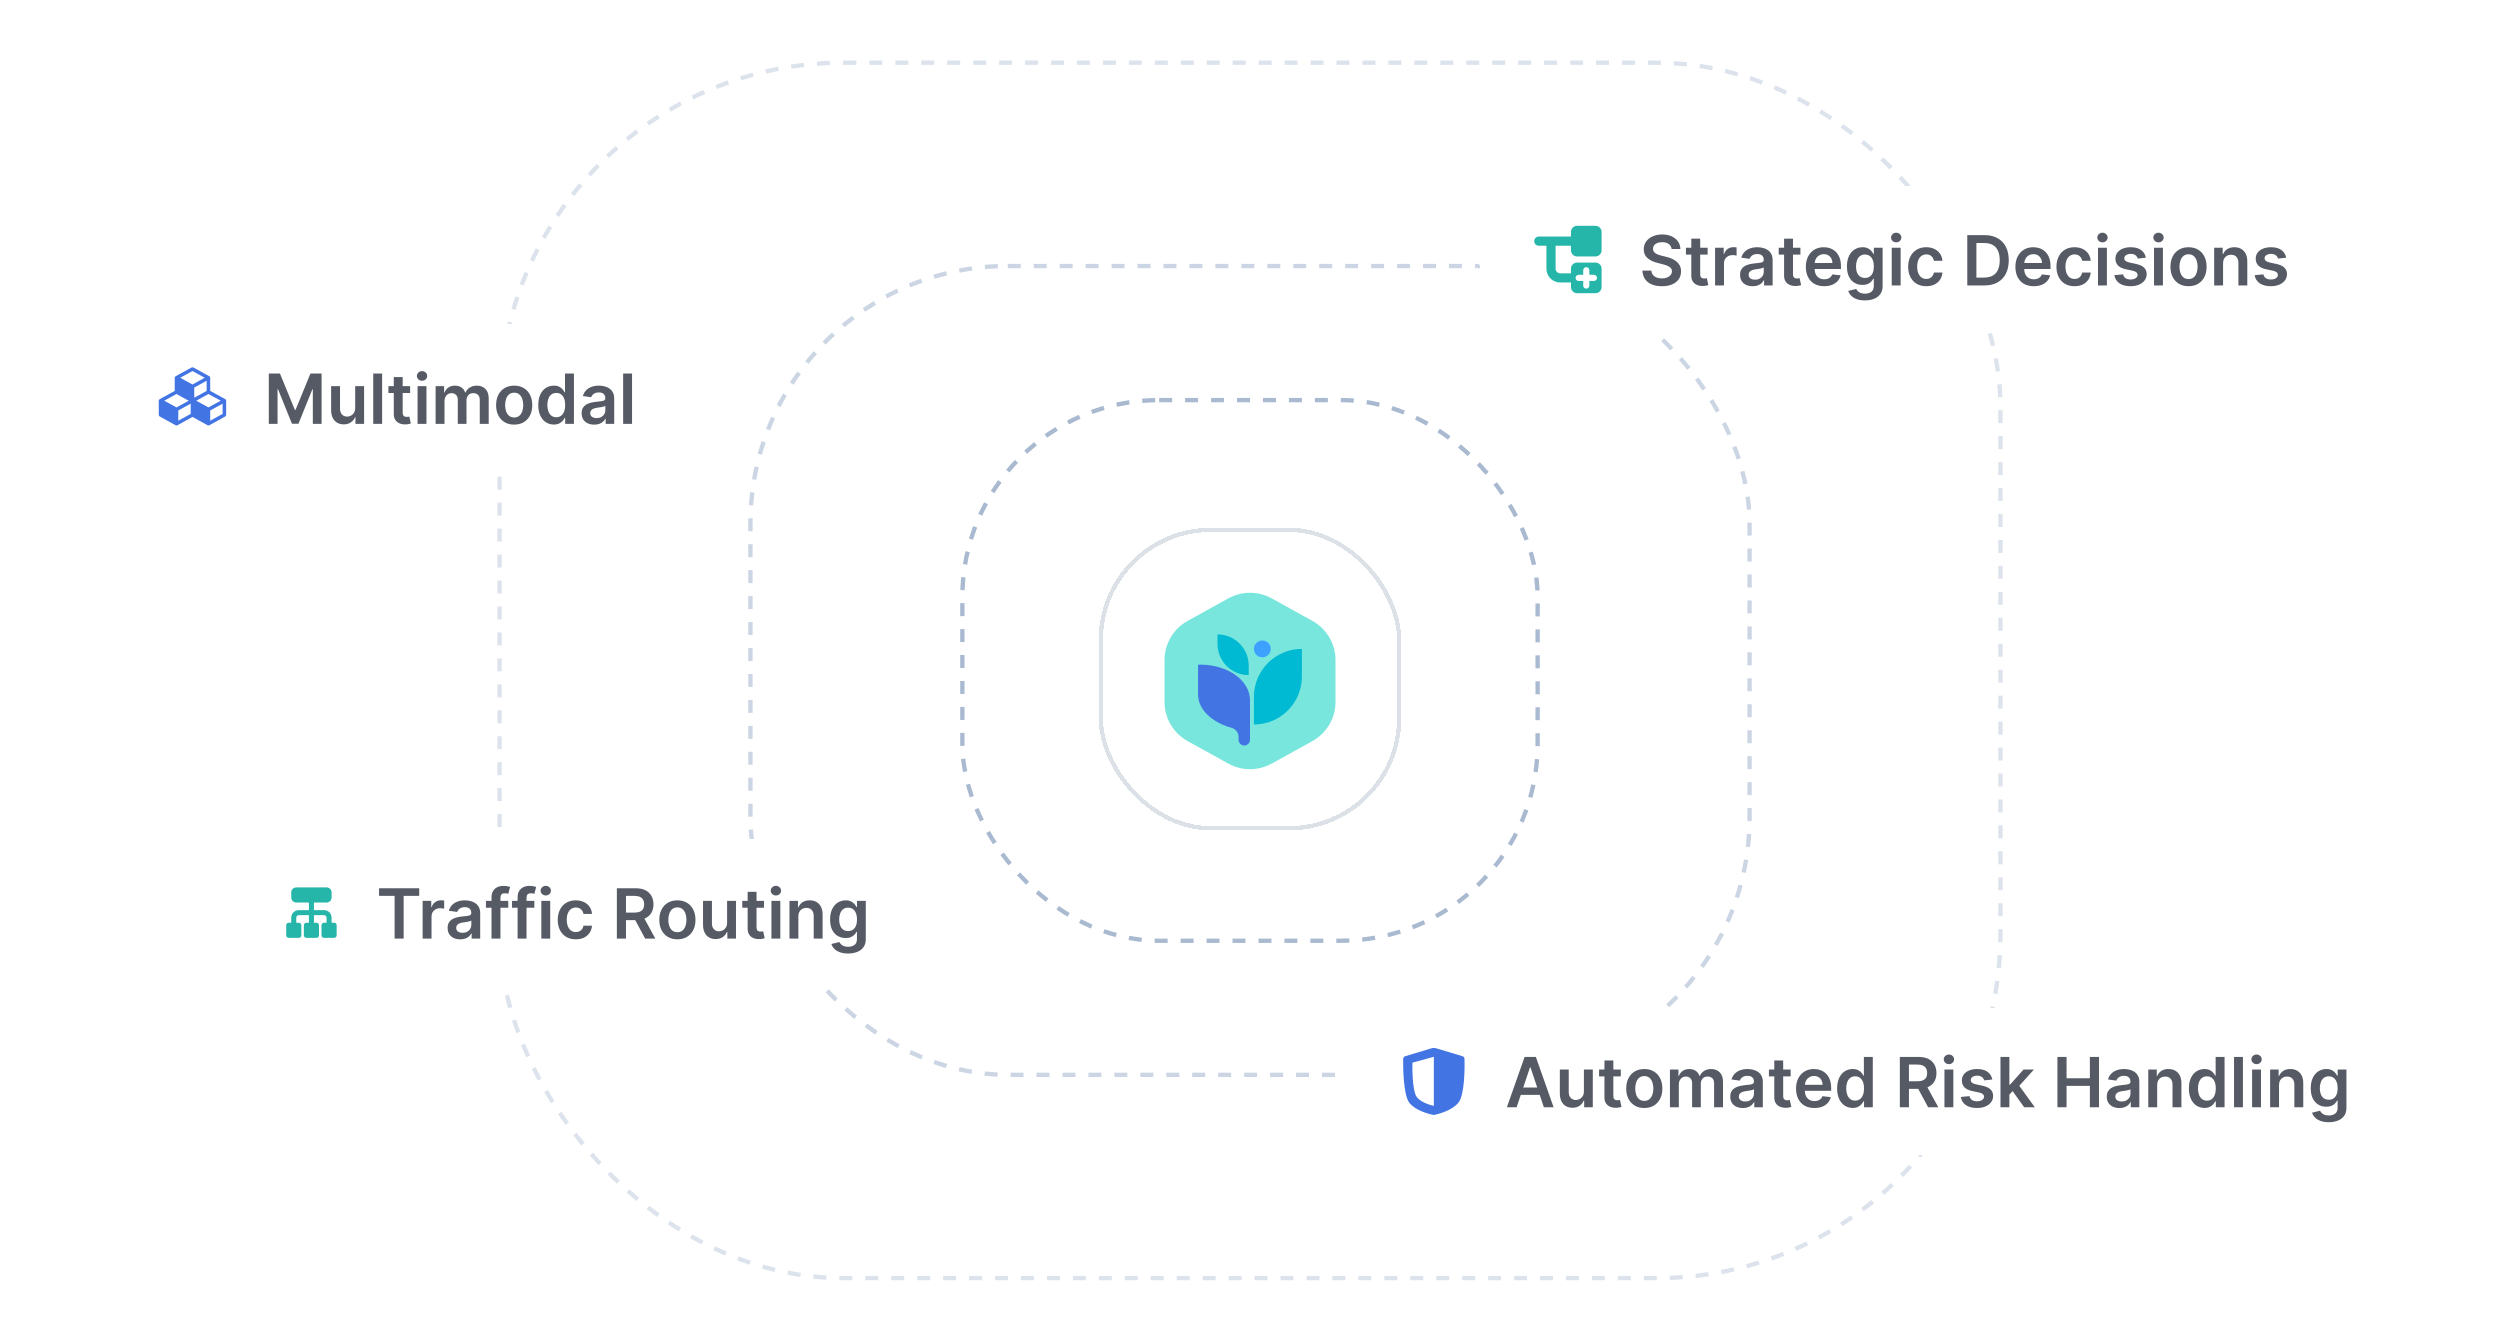 <svg width="578" height="310" viewBox="0 0 578 310" fill="none" xmlns="http://www.w3.org/2000/svg">
<g clip-path="url(#clip0_307_12019)">
<rect width="578" height="310" rx="12" fill="white"/>
<rect x="222.5" y="92.5" width="133" height="125" rx="45.5" stroke="#A8B9D0" stroke-dasharray="3 3"/>
<rect x="173.5" y="61.5" width="231" height="187" rx="59.5" stroke="#A8B9D0" stroke-opacity="0.6" stroke-dasharray="3 3"/>
<rect x="115.5" y="14.5" width="347" height="281" rx="79.5" stroke="#A8B9D0" stroke-opacity="0.4" stroke-dasharray="3 3"/>
<g filter="url(#filter0_d_307_12019)">
<rect x="254" y="120" width="70" height="70" rx="26" fill="white" shape-rendering="crispEdges"/>
<rect x="254.5" y="120.5" width="69" height="69" rx="25.5" stroke="#DCE1E7" shape-rendering="crispEdges"/>
<path d="M283.982 136.348C287.106 134.62 290.899 134.62 294.023 136.348L303.421 141.548C306.722 143.374 308.771 146.849 308.771 150.622V160.269C308.771 164.042 306.722 167.517 303.421 169.343L294.023 174.543C290.899 176.271 287.106 176.271 283.982 174.543L274.584 169.343C271.283 167.517 269.234 164.042 269.234 160.269V150.622C269.234 146.849 271.283 143.374 274.584 141.548L283.982 136.348Z" fill="#78E6DC"/>
<path d="M277.585 151.672H276.988V158.592C276.988 162.081 280.322 165.062 284.664 166.247C285.625 166.509 286.355 167.342 286.355 168.337V169.036C286.355 169.766 286.948 170.358 287.678 170.357C288.408 170.357 288.999 169.765 288.999 169.036V159.871C288.999 155.343 283.889 151.672 277.585 151.672Z" fill="#4274E4"/>
<path d="M281.492 144.68C285.473 144.68 288.699 147.906 288.699 151.887V154.088C284.719 154.088 281.492 150.861 281.492 146.881V144.68Z" fill="#00B9D2"/>
<path d="M289.906 159.116C289.906 152.991 294.871 148.026 300.996 148.026V154.415C300.996 160.54 296.031 165.505 289.906 165.505V159.116Z" fill="#00B9D2"/>
<circle cx="291.851" cy="148.025" r="1.944" fill="#3CA1FF"/>
</g>
<g filter="url(#filter1_dd_307_12019)">
<rect x="24" y="71" width="142" height="34" rx="17" fill="white" shape-rendering="crispEdges"/>
<path fill-rule="evenodd" clip-rule="evenodd" d="M41.663 83.338L44.499 81.782L47.334 83.338L44.499 84.893L41.663 83.338ZM44.723 80.974L48.38 82.98C48.53 83.062 48.609 83.213 48.599 83.364H48.599V86.377L52.071 88.282C52.221 88.364 52.3 88.515 52.289 88.666H52.29V91.92C52.293 92.066 52.217 92.209 52.079 92.285L48.389 94.324C48.265 94.392 48.114 94.392 47.99 94.324L44.499 92.395L41.007 94.324C40.883 94.392 40.733 94.392 40.609 94.324L36.918 92.285C36.781 92.209 36.704 92.066 36.707 91.92V88.666H36.708C36.703 88.586 36.722 88.504 36.768 88.43C36.806 88.368 36.861 88.318 36.926 88.282L40.398 86.378V83.364H40.399C40.393 83.284 40.412 83.202 40.459 83.128C40.497 83.067 40.551 83.016 40.617 82.98L44.274 80.974C44.413 80.898 44.584 80.898 44.723 80.974ZM44.089 91.688V89.326L41.218 90.901V93.274L44.089 91.688ZM47.779 86.378L44.909 87.952V85.599L47.779 84.025V86.378ZM45.373 88.649L48.19 90.194L51.025 88.639L48.198 87.089L45.373 88.649ZM43.625 88.649L40.8 87.089L37.973 88.639L40.808 90.194L43.625 88.649ZM51.47 91.688L48.599 93.274V90.901L51.47 89.326V91.688Z" fill="#4274E4"/>
<path d="M62.148 82.364H64.727L68.182 90.796H68.318L71.773 82.364H74.352V94H72.329V86.006H72.222L69.006 93.966H67.494L64.278 85.989H64.171V94H62.148V82.364ZM82.119 90.329V85.273H84.176V94H82.182V92.449H82.091C81.894 92.938 81.57 93.337 81.119 93.648C80.672 93.958 80.121 94.114 79.466 94.114C78.894 94.114 78.388 93.987 77.949 93.733C77.513 93.475 77.172 93.102 76.926 92.614C76.68 92.121 76.557 91.526 76.557 90.829V85.273H78.614V90.511C78.614 91.064 78.765 91.504 79.068 91.829C79.371 92.155 79.769 92.318 80.261 92.318C80.564 92.318 80.858 92.244 81.142 92.097C81.426 91.949 81.659 91.729 81.841 91.438C82.026 91.142 82.119 90.773 82.119 90.329ZM88.348 82.364V94H86.291V82.364H88.348ZM94.821 85.273V86.864H89.804V85.273H94.821ZM91.043 83.182H93.099V91.375C93.099 91.651 93.141 91.864 93.224 92.011C93.312 92.155 93.425 92.254 93.565 92.307C93.706 92.36 93.861 92.386 94.031 92.386C94.16 92.386 94.278 92.377 94.383 92.358C94.493 92.339 94.577 92.322 94.633 92.307L94.98 93.915C94.87 93.953 94.713 93.994 94.508 94.04C94.308 94.085 94.062 94.112 93.77 94.119C93.255 94.135 92.791 94.057 92.378 93.886C91.965 93.712 91.637 93.443 91.395 93.079C91.156 92.716 91.039 92.261 91.043 91.716V83.182ZM96.541 94V85.273H98.598V94H96.541ZM97.575 84.034C97.249 84.034 96.969 83.926 96.734 83.71C96.499 83.49 96.382 83.227 96.382 82.921C96.382 82.61 96.499 82.347 96.734 82.131C96.969 81.911 97.249 81.801 97.575 81.801C97.905 81.801 98.185 81.911 98.416 82.131C98.651 82.347 98.769 82.61 98.769 82.921C98.769 83.227 98.651 83.49 98.416 83.71C98.185 83.926 97.905 84.034 97.575 84.034ZM100.713 94V85.273H102.679V86.756H102.781C102.963 86.256 103.264 85.865 103.685 85.585C104.105 85.301 104.607 85.159 105.19 85.159C105.781 85.159 106.279 85.303 106.685 85.591C107.094 85.875 107.382 86.263 107.548 86.756H107.639C107.832 86.271 108.158 85.885 108.616 85.597C109.079 85.305 109.626 85.159 110.259 85.159C111.062 85.159 111.717 85.413 112.224 85.921C112.732 86.428 112.986 87.169 112.986 88.142V94H110.923V88.46C110.923 87.919 110.779 87.523 110.491 87.273C110.204 87.019 109.851 86.892 109.435 86.892C108.938 86.892 108.55 87.047 108.27 87.358C107.993 87.665 107.855 88.064 107.855 88.557V94H105.838V88.375C105.838 87.924 105.702 87.564 105.429 87.296C105.16 87.026 104.808 86.892 104.372 86.892C104.077 86.892 103.808 86.968 103.565 87.119C103.323 87.267 103.13 87.477 102.986 87.75C102.842 88.019 102.77 88.333 102.77 88.693V94H100.713ZM118.879 94.171C118.027 94.171 117.288 93.983 116.663 93.608C116.038 93.233 115.554 92.708 115.209 92.034C114.868 91.36 114.697 90.572 114.697 89.671C114.697 88.769 114.868 87.979 115.209 87.301C115.554 86.623 116.038 86.097 116.663 85.722C117.288 85.347 118.027 85.159 118.879 85.159C119.732 85.159 120.47 85.347 121.095 85.722C121.72 86.097 122.203 86.623 122.544 87.301C122.889 87.979 123.061 88.769 123.061 89.671C123.061 90.572 122.889 91.36 122.544 92.034C122.203 92.708 121.72 93.233 121.095 93.608C120.47 93.983 119.732 94.171 118.879 94.171ZM118.891 92.523C119.353 92.523 119.739 92.396 120.05 92.142C120.36 91.885 120.591 91.54 120.743 91.108C120.898 90.676 120.976 90.195 120.976 89.665C120.976 89.131 120.898 88.648 120.743 88.216C120.591 87.78 120.36 87.434 120.05 87.176C119.739 86.919 119.353 86.79 118.891 86.79C118.417 86.79 118.023 86.919 117.709 87.176C117.398 87.434 117.165 87.78 117.01 88.216C116.858 88.648 116.783 89.131 116.783 89.665C116.783 90.195 116.858 90.676 117.01 91.108C117.165 91.54 117.398 91.885 117.709 92.142C118.023 92.396 118.417 92.523 118.891 92.523ZM128.045 94.153C127.36 94.153 126.746 93.977 126.205 93.625C125.663 93.273 125.235 92.761 124.92 92.091C124.606 91.421 124.449 90.606 124.449 89.648C124.449 88.678 124.608 87.86 124.926 87.193C125.248 86.523 125.682 86.017 126.227 85.676C126.773 85.331 127.381 85.159 128.051 85.159C128.563 85.159 128.983 85.246 129.312 85.421C129.642 85.591 129.903 85.797 130.097 86.04C130.29 86.278 130.439 86.504 130.545 86.716H130.631V82.364H132.693V94H130.67V92.625H130.545C130.439 92.837 130.286 93.062 130.085 93.301C129.884 93.536 129.619 93.737 129.29 93.903C128.96 94.07 128.545 94.153 128.045 94.153ZM128.619 92.466C129.055 92.466 129.426 92.349 129.733 92.114C130.04 91.875 130.273 91.544 130.432 91.119C130.591 90.695 130.67 90.201 130.67 89.636C130.67 89.072 130.591 88.581 130.432 88.165C130.277 87.748 130.045 87.424 129.739 87.193C129.436 86.962 129.063 86.847 128.619 86.847C128.161 86.847 127.778 86.966 127.472 87.204C127.165 87.443 126.934 87.773 126.778 88.193C126.623 88.614 126.545 89.095 126.545 89.636C126.545 90.182 126.623 90.669 126.778 91.097C126.938 91.521 127.17 91.856 127.477 92.102C127.788 92.345 128.169 92.466 128.619 92.466ZM137.396 94.176C136.843 94.176 136.345 94.078 135.902 93.881C135.463 93.68 135.114 93.385 134.857 92.994C134.603 92.604 134.476 92.123 134.476 91.551C134.476 91.059 134.567 90.651 134.749 90.329C134.93 90.008 135.179 89.75 135.493 89.557C135.807 89.364 136.161 89.218 136.555 89.119C136.953 89.017 137.364 88.943 137.788 88.898C138.3 88.845 138.714 88.797 139.033 88.756C139.351 88.71 139.582 88.642 139.726 88.551C139.874 88.456 139.947 88.311 139.947 88.114V88.079C139.947 87.651 139.821 87.32 139.567 87.085C139.313 86.85 138.947 86.733 138.47 86.733C137.966 86.733 137.567 86.843 137.271 87.062C136.98 87.282 136.783 87.542 136.68 87.841L134.76 87.568C134.911 87.038 135.161 86.595 135.51 86.239C135.858 85.879 136.285 85.61 136.788 85.432C137.292 85.25 137.849 85.159 138.459 85.159C138.879 85.159 139.298 85.208 139.714 85.307C140.131 85.405 140.512 85.568 140.857 85.796C141.201 86.019 141.478 86.324 141.686 86.71C141.898 87.097 142.004 87.579 142.004 88.159V94H140.027V92.801H139.959C139.834 93.044 139.658 93.271 139.43 93.483C139.207 93.691 138.925 93.86 138.584 93.989C138.247 94.114 137.851 94.176 137.396 94.176ZM137.93 92.665C138.343 92.665 138.701 92.583 139.004 92.421C139.307 92.254 139.54 92.034 139.703 91.761C139.87 91.489 139.953 91.191 139.953 90.869V89.841C139.889 89.894 139.779 89.943 139.624 89.989C139.472 90.034 139.302 90.074 139.112 90.108C138.923 90.142 138.735 90.172 138.55 90.199C138.364 90.225 138.203 90.248 138.067 90.267C137.76 90.309 137.485 90.377 137.243 90.472C137 90.566 136.809 90.699 136.669 90.869C136.529 91.036 136.459 91.252 136.459 91.517C136.459 91.896 136.597 92.182 136.874 92.375C137.15 92.568 137.502 92.665 137.93 92.665ZM146.129 82.364V94H144.072V82.364H146.129Z" fill="#2B313F" fill-opacity="0.8"/>
</g>
<g filter="url(#filter2_dd_307_12019)">
<rect x="342" y="39" width="206" height="34" rx="17" fill="white" shape-rendering="crispEdges"/>
<path fill-rule="evenodd" clip-rule="evenodd" d="M363.207 49.625C363.207 48.842 363.841 48.208 364.624 48.208H368.874C369.656 48.208 370.29 48.842 370.29 49.625V53.875C370.29 54.657 369.656 55.291 368.874 55.291H364.624C363.841 55.291 363.207 54.657 363.207 53.875V52.812H359.656V58.125C359.656 58.712 360.132 59.187 360.719 59.187H363.207V58.125C363.207 57.342 363.841 56.708 364.624 56.708H368.874C369.656 56.708 370.29 57.342 370.29 58.125V62.375C370.29 63.157 369.656 63.791 368.874 63.791H364.624C363.841 63.791 363.207 63.157 363.207 62.375V61.312H360.719C358.958 61.312 357.531 59.885 357.531 58.125L357.531 52.812H355.777C355.191 52.812 354.715 52.337 354.715 51.75C354.715 51.163 355.191 50.687 355.777 50.687L363.207 50.687V49.625ZM364.269 60.25C364.269 59.858 364.587 59.541 364.978 59.541H366.04V58.479C366.04 58.088 366.357 57.77 366.749 57.77C367.14 57.77 367.457 58.088 367.457 58.479V59.541H368.519C368.911 59.541 369.228 59.858 369.228 60.25C369.228 60.641 368.911 60.958 368.519 60.958H367.457V62.02C367.457 62.412 367.14 62.729 366.749 62.729C366.357 62.729 366.04 62.412 366.04 62.02V60.958H364.978C364.587 60.958 364.269 60.641 364.269 60.25Z" fill="#26B6A9"/>
<path d="M386.472 53.562C386.419 53.066 386.195 52.68 385.801 52.403C385.411 52.127 384.903 51.989 384.278 51.989C383.839 51.989 383.462 52.055 383.148 52.188C382.833 52.32 382.593 52.5 382.426 52.727C382.259 52.955 382.174 53.214 382.17 53.506C382.17 53.748 382.225 53.958 382.335 54.136C382.449 54.314 382.602 54.466 382.795 54.591C382.989 54.712 383.203 54.814 383.438 54.898C383.672 54.981 383.909 55.051 384.148 55.108L385.239 55.381C385.678 55.483 386.1 55.621 386.506 55.795C386.915 55.97 387.28 56.189 387.602 56.455C387.928 56.72 388.186 57.04 388.375 57.415C388.564 57.79 388.659 58.229 388.659 58.733C388.659 59.415 388.485 60.015 388.136 60.534C387.788 61.049 387.284 61.453 386.625 61.744C385.97 62.032 385.176 62.176 384.244 62.176C383.339 62.176 382.553 62.036 381.886 61.756C381.223 61.475 380.705 61.066 380.33 60.528C379.958 59.99 379.758 59.335 379.727 58.562H381.801C381.831 58.968 381.956 59.305 382.176 59.574C382.396 59.843 382.682 60.044 383.034 60.176C383.39 60.309 383.788 60.375 384.227 60.375C384.686 60.375 385.087 60.307 385.432 60.17C385.78 60.03 386.053 59.837 386.25 59.591C386.447 59.341 386.547 59.049 386.551 58.716C386.547 58.413 386.458 58.163 386.284 57.966C386.11 57.765 385.866 57.599 385.551 57.466C385.241 57.33 384.877 57.208 384.46 57.102L383.136 56.761C382.178 56.515 381.42 56.142 380.864 55.642C380.311 55.138 380.034 54.47 380.034 53.636C380.034 52.951 380.22 52.35 380.591 51.835C380.966 51.32 381.475 50.92 382.119 50.636C382.763 50.349 383.492 50.205 384.307 50.205C385.133 50.205 385.856 50.349 386.477 50.636C387.102 50.92 387.593 51.316 387.949 51.824C388.305 52.328 388.489 52.907 388.5 53.562H386.472ZM394.805 53.273V54.864H389.788V53.273H394.805ZM391.027 51.182H393.084V59.375C393.084 59.651 393.125 59.864 393.209 60.011C393.296 60.155 393.41 60.254 393.55 60.307C393.69 60.36 393.845 60.386 394.016 60.386C394.144 60.386 394.262 60.377 394.368 60.358C394.478 60.339 394.561 60.322 394.618 60.307L394.964 61.915C394.855 61.953 394.697 61.994 394.493 62.04C394.292 62.085 394.046 62.112 393.754 62.119C393.239 62.135 392.775 62.057 392.362 61.886C391.949 61.712 391.622 61.443 391.379 61.08C391.141 60.716 391.023 60.261 391.027 59.716V51.182ZM396.526 62V53.273H398.52V54.727H398.611C398.77 54.224 399.043 53.835 399.429 53.562C399.819 53.286 400.264 53.148 400.764 53.148C400.878 53.148 401.005 53.153 401.145 53.165C401.289 53.172 401.408 53.186 401.503 53.205V55.097C401.416 55.066 401.277 55.04 401.088 55.017C400.902 54.99 400.723 54.977 400.548 54.977C400.173 54.977 399.836 55.059 399.537 55.222C399.241 55.381 399.009 55.602 398.838 55.886C398.668 56.17 398.582 56.498 398.582 56.869V62H396.526ZM405.224 62.176C404.671 62.176 404.173 62.078 403.73 61.881C403.291 61.68 402.942 61.385 402.685 60.994C402.431 60.604 402.304 60.123 402.304 59.551C402.304 59.059 402.395 58.651 402.577 58.33C402.759 58.008 403.007 57.75 403.321 57.557C403.635 57.364 403.99 57.218 404.384 57.119C404.781 57.017 405.192 56.943 405.616 56.898C406.128 56.845 406.543 56.797 406.861 56.756C407.179 56.71 407.41 56.642 407.554 56.551C407.702 56.456 407.776 56.311 407.776 56.114V56.08C407.776 55.651 407.649 55.32 407.395 55.085C407.141 54.85 406.776 54.733 406.298 54.733C405.795 54.733 405.395 54.843 405.099 55.062C404.808 55.282 404.611 55.542 404.509 55.841L402.588 55.568C402.74 55.038 402.99 54.595 403.338 54.239C403.687 53.879 404.113 53.61 404.616 53.432C405.12 53.25 405.677 53.159 406.287 53.159C406.707 53.159 407.126 53.208 407.543 53.307C407.959 53.405 408.34 53.568 408.685 53.795C409.029 54.019 409.306 54.324 409.514 54.71C409.726 55.097 409.832 55.58 409.832 56.159V62H407.855V60.801H407.787C407.662 61.044 407.486 61.271 407.259 61.483C407.035 61.691 406.753 61.86 406.412 61.989C406.075 62.114 405.679 62.176 405.224 62.176ZM405.759 60.665C406.171 60.665 406.529 60.583 406.832 60.42C407.135 60.254 407.368 60.034 407.531 59.761C407.698 59.489 407.781 59.191 407.781 58.869V57.841C407.717 57.894 407.607 57.943 407.452 57.989C407.3 58.034 407.13 58.074 406.94 58.108C406.751 58.142 406.563 58.172 406.378 58.199C406.192 58.225 406.031 58.248 405.895 58.267C405.588 58.309 405.313 58.377 405.071 58.472C404.829 58.566 404.637 58.699 404.497 58.869C404.357 59.036 404.287 59.252 404.287 59.517C404.287 59.896 404.425 60.182 404.702 60.375C404.978 60.568 405.33 60.665 405.759 60.665ZM416.259 53.273V54.864H411.241V53.273H416.259ZM412.48 51.182H414.537V59.375C414.537 59.651 414.579 59.864 414.662 60.011C414.749 60.155 414.863 60.254 415.003 60.307C415.143 60.36 415.298 60.386 415.469 60.386C415.598 60.386 415.715 60.377 415.821 60.358C415.931 60.339 416.014 60.322 416.071 60.307L416.418 61.915C416.308 61.953 416.151 61.994 415.946 62.04C415.745 62.085 415.499 62.112 415.207 62.119C414.692 62.135 414.228 62.057 413.815 61.886C413.402 61.712 413.075 61.443 412.832 61.08C412.594 60.716 412.476 60.261 412.48 59.716V51.182ZM421.749 62.17C420.874 62.17 420.118 61.989 419.482 61.625C418.849 61.258 418.362 60.739 418.021 60.068C417.68 59.394 417.51 58.6 417.51 57.688C417.51 56.79 417.68 56.002 418.021 55.324C418.366 54.642 418.847 54.112 419.464 53.733C420.082 53.35 420.807 53.159 421.641 53.159C422.179 53.159 422.686 53.246 423.163 53.42C423.644 53.591 424.069 53.856 424.436 54.216C424.807 54.576 425.099 55.034 425.311 55.591C425.523 56.144 425.629 56.803 425.629 57.568V58.199H418.476V56.812H423.658C423.654 56.419 423.569 56.068 423.402 55.761C423.235 55.451 423.002 55.206 422.703 55.028C422.408 54.85 422.063 54.761 421.669 54.761C421.249 54.761 420.879 54.864 420.561 55.068C420.243 55.269 419.995 55.534 419.817 55.864C419.643 56.189 419.554 56.547 419.55 56.938V58.148C419.55 58.655 419.643 59.091 419.828 59.455C420.014 59.814 420.273 60.091 420.607 60.284C420.94 60.474 421.33 60.568 421.777 60.568C422.076 60.568 422.347 60.526 422.589 60.443C422.832 60.356 423.042 60.229 423.22 60.062C423.398 59.896 423.533 59.689 423.624 59.443L425.544 59.659C425.423 60.167 425.192 60.61 424.851 60.989C424.514 61.364 424.082 61.655 423.555 61.864C423.029 62.068 422.427 62.17 421.749 62.17ZM431.165 65.454C430.426 65.454 429.792 65.354 429.261 65.153C428.731 64.956 428.305 64.691 427.983 64.358C427.661 64.025 427.438 63.655 427.312 63.25L429.165 62.801C429.248 62.972 429.369 63.14 429.528 63.307C429.688 63.477 429.902 63.617 430.17 63.727C430.443 63.841 430.786 63.898 431.199 63.898C431.782 63.898 432.265 63.756 432.648 63.472C433.03 63.191 433.222 62.729 433.222 62.085V60.432H433.119C433.013 60.644 432.858 60.862 432.653 61.085C432.453 61.309 432.186 61.496 431.852 61.648C431.523 61.799 431.108 61.875 430.608 61.875C429.938 61.875 429.33 61.718 428.784 61.403C428.242 61.085 427.811 60.612 427.489 59.983C427.17 59.35 427.011 58.559 427.011 57.608C427.011 56.65 427.17 55.841 427.489 55.182C427.811 54.519 428.244 54.017 428.79 53.676C429.335 53.331 429.943 53.159 430.614 53.159C431.125 53.159 431.545 53.246 431.875 53.42C432.208 53.591 432.473 53.797 432.67 54.04C432.867 54.278 433.017 54.504 433.119 54.716H433.233V53.273H435.261V62.142C435.261 62.888 435.083 63.506 434.727 63.994C434.371 64.483 433.884 64.849 433.267 65.091C432.65 65.333 431.949 65.454 431.165 65.454ZM431.182 60.261C431.617 60.261 431.989 60.155 432.295 59.943C432.602 59.731 432.835 59.426 432.994 59.028C433.153 58.631 433.233 58.153 433.233 57.597C433.233 57.047 433.153 56.566 432.994 56.153C432.839 55.74 432.608 55.42 432.301 55.193C431.998 54.962 431.625 54.847 431.182 54.847C430.723 54.847 430.341 54.966 430.034 55.205C429.727 55.443 429.496 55.771 429.341 56.188C429.186 56.6 429.108 57.07 429.108 57.597C429.108 58.131 429.186 58.599 429.341 59C429.5 59.398 429.733 59.708 430.04 59.932C430.35 60.151 430.731 60.261 431.182 60.261ZM437.369 62V53.273H439.426V62H437.369ZM438.403 52.034C438.078 52.034 437.797 51.926 437.562 51.71C437.328 51.49 437.21 51.227 437.21 50.92C437.21 50.61 437.328 50.347 437.562 50.131C437.797 49.911 438.078 49.801 438.403 49.801C438.733 49.801 439.013 49.911 439.244 50.131C439.479 50.347 439.597 50.61 439.597 50.92C439.597 51.227 439.479 51.49 439.244 51.71C439.013 51.926 438.733 52.034 438.403 52.034ZM445.348 62.17C444.477 62.17 443.729 61.979 443.104 61.597C442.482 61.214 442.003 60.686 441.666 60.011C441.333 59.333 441.166 58.553 441.166 57.67C441.166 56.784 441.337 56.002 441.678 55.324C442.018 54.642 442.5 54.112 443.121 53.733C443.746 53.35 444.484 53.159 445.337 53.159C446.045 53.159 446.672 53.29 447.217 53.551C447.767 53.809 448.204 54.174 448.53 54.648C448.856 55.117 449.041 55.667 449.087 56.295H447.121C447.041 55.875 446.852 55.525 446.553 55.244C446.257 54.96 445.861 54.818 445.365 54.818C444.945 54.818 444.575 54.932 444.257 55.159C443.939 55.383 443.691 55.705 443.513 56.125C443.339 56.545 443.251 57.049 443.251 57.636C443.251 58.231 443.339 58.742 443.513 59.17C443.687 59.595 443.931 59.922 444.246 60.153C444.564 60.381 444.937 60.494 445.365 60.494C445.668 60.494 445.939 60.438 446.178 60.324C446.42 60.206 446.623 60.038 446.786 59.818C446.948 59.599 447.06 59.331 447.121 59.017H449.087C449.037 59.635 448.856 60.182 448.541 60.659C448.227 61.133 447.799 61.504 447.257 61.773C446.715 62.038 446.079 62.17 445.348 62.17ZM458.778 62H454.835V50.364H458.858C460.013 50.364 461.006 50.597 461.835 51.062C462.669 51.525 463.309 52.189 463.756 53.057C464.203 53.924 464.426 54.962 464.426 56.17C464.426 57.383 464.201 58.424 463.75 59.295C463.303 60.167 462.657 60.835 461.812 61.301C460.972 61.767 459.96 62 458.778 62ZM456.943 60.176H458.676C459.487 60.176 460.163 60.028 460.705 59.733C461.246 59.434 461.653 58.989 461.926 58.398C462.199 57.803 462.335 57.061 462.335 56.17C462.335 55.28 462.199 54.542 461.926 53.955C461.653 53.364 461.25 52.922 460.716 52.631C460.186 52.335 459.527 52.188 458.739 52.188H456.943V60.176ZM470.202 62.17C469.327 62.17 468.571 61.989 467.935 61.625C467.302 61.258 466.815 60.739 466.474 60.068C466.134 59.394 465.963 58.6 465.963 57.688C465.963 56.79 466.134 56.002 466.474 55.324C466.819 54.642 467.3 54.112 467.918 53.733C468.535 53.35 469.26 53.159 470.094 53.159C470.632 53.159 471.139 53.246 471.616 53.42C472.098 53.591 472.522 53.856 472.889 54.216C473.26 54.576 473.552 55.034 473.764 55.591C473.976 56.144 474.082 56.803 474.082 57.568V58.199H466.929V56.812H472.111C472.107 56.419 472.022 56.068 471.855 55.761C471.688 55.451 471.455 55.206 471.156 55.028C470.861 54.85 470.516 54.761 470.122 54.761C469.702 54.761 469.332 54.864 469.014 55.068C468.696 55.269 468.448 55.534 468.27 55.864C468.096 56.189 468.007 56.547 468.003 56.938V58.148C468.003 58.655 468.096 59.091 468.281 59.455C468.467 59.814 468.726 60.091 469.06 60.284C469.393 60.474 469.783 60.568 470.23 60.568C470.529 60.568 470.8 60.526 471.043 60.443C471.285 60.356 471.495 60.229 471.673 60.062C471.851 59.896 471.986 59.689 472.077 59.443L473.997 59.659C473.876 60.167 473.645 60.61 473.304 60.989C472.967 61.364 472.535 61.655 472.009 61.864C471.482 62.068 470.88 62.17 470.202 62.17ZM479.629 62.17C478.758 62.17 478.01 61.979 477.385 61.597C476.764 61.214 476.285 60.686 475.947 60.011C475.614 59.333 475.447 58.553 475.447 57.67C475.447 56.784 475.618 56.002 475.959 55.324C476.3 54.642 476.781 54.112 477.402 53.733C478.027 53.35 478.766 53.159 479.618 53.159C480.326 53.159 480.953 53.29 481.499 53.551C482.048 53.809 482.485 54.174 482.811 54.648C483.137 55.117 483.322 55.667 483.368 56.295H481.402C481.322 55.875 481.133 55.525 480.834 55.244C480.538 54.96 480.143 54.818 479.646 54.818C479.226 54.818 478.857 54.932 478.538 55.159C478.22 55.383 477.972 55.705 477.794 56.125C477.62 56.545 477.533 57.049 477.533 57.636C477.533 58.231 477.62 58.742 477.794 59.17C477.968 59.595 478.213 59.922 478.527 60.153C478.845 60.381 479.218 60.494 479.646 60.494C479.949 60.494 480.22 60.438 480.459 60.324C480.701 60.206 480.904 60.038 481.067 59.818C481.23 59.599 481.341 59.331 481.402 59.017H483.368C483.319 59.635 483.137 60.182 482.822 60.659C482.508 61.133 482.08 61.504 481.538 61.773C480.997 62.038 480.36 62.17 479.629 62.17ZM485.057 62V53.273H487.114V62H485.057ZM486.091 52.034C485.765 52.034 485.485 51.926 485.25 51.71C485.015 51.49 484.898 51.227 484.898 50.92C484.898 50.61 485.015 50.347 485.25 50.131C485.485 49.911 485.765 49.801 486.091 49.801C486.42 49.801 486.701 49.911 486.932 50.131C487.167 50.347 487.284 50.61 487.284 50.92C487.284 51.227 487.167 51.49 486.932 51.71C486.701 51.926 486.42 52.034 486.091 52.034ZM496.126 55.58L494.251 55.784C494.198 55.595 494.106 55.417 493.973 55.25C493.844 55.083 493.67 54.949 493.45 54.847C493.231 54.744 492.962 54.693 492.643 54.693C492.215 54.693 491.856 54.786 491.564 54.972C491.276 55.157 491.134 55.398 491.138 55.693C491.134 55.947 491.227 56.153 491.416 56.312C491.609 56.472 491.928 56.602 492.371 56.705L493.859 57.023C494.685 57.201 495.299 57.483 495.7 57.869C496.106 58.256 496.31 58.761 496.314 59.386C496.31 59.936 496.149 60.42 495.831 60.841C495.517 61.258 495.079 61.583 494.518 61.818C493.958 62.053 493.314 62.17 492.587 62.17C491.518 62.17 490.659 61.947 490.007 61.5C489.356 61.049 488.967 60.422 488.842 59.619L490.848 59.426C490.939 59.82 491.132 60.117 491.428 60.318C491.723 60.519 492.107 60.619 492.581 60.619C493.07 60.619 493.462 60.519 493.757 60.318C494.056 60.117 494.206 59.869 494.206 59.574C494.206 59.324 494.109 59.117 493.916 58.955C493.727 58.792 493.431 58.667 493.03 58.58L491.541 58.267C490.704 58.093 490.085 57.799 489.683 57.386C489.282 56.97 489.083 56.443 489.087 55.807C489.083 55.269 489.229 54.803 489.524 54.409C489.823 54.011 490.238 53.705 490.768 53.489C491.303 53.269 491.918 53.159 492.615 53.159C493.638 53.159 494.443 53.377 495.03 53.812C495.621 54.248 495.986 54.837 496.126 55.58ZM498.01 62V53.273H500.067V62H498.01ZM499.044 52.034C498.718 52.034 498.438 51.926 498.203 51.71C497.968 51.49 497.851 51.227 497.851 50.92C497.851 50.61 497.968 50.347 498.203 50.131C498.438 49.911 498.718 49.801 499.044 49.801C499.374 49.801 499.654 49.911 499.885 50.131C500.12 50.347 500.237 50.61 500.237 50.92C500.237 51.227 500.12 51.49 499.885 51.71C499.654 51.926 499.374 52.034 499.044 52.034ZM505.989 62.17C505.136 62.17 504.398 61.983 503.773 61.608C503.148 61.233 502.663 60.708 502.318 60.034C501.977 59.36 501.807 58.572 501.807 57.67C501.807 56.769 501.977 55.979 502.318 55.301C502.663 54.623 503.148 54.097 503.773 53.722C504.398 53.347 505.136 53.159 505.989 53.159C506.841 53.159 507.58 53.347 508.205 53.722C508.83 54.097 509.313 54.623 509.653 55.301C509.998 55.979 510.17 56.769 510.17 57.67C510.17 58.572 509.998 59.36 509.653 60.034C509.313 60.708 508.83 61.233 508.205 61.608C507.58 61.983 506.841 62.17 505.989 62.17ZM506 60.523C506.462 60.523 506.848 60.396 507.159 60.142C507.47 59.885 507.701 59.54 507.852 59.108C508.008 58.676 508.085 58.195 508.085 57.665C508.085 57.131 508.008 56.648 507.852 56.216C507.701 55.78 507.47 55.434 507.159 55.176C506.848 54.919 506.462 54.79 506 54.79C505.527 54.79 505.133 54.919 504.818 55.176C504.508 55.434 504.275 55.78 504.119 56.216C503.968 56.648 503.892 57.131 503.892 57.665C503.892 58.195 503.968 58.676 504.119 59.108C504.275 59.54 504.508 59.885 504.818 60.142C505.133 60.396 505.527 60.523 506 60.523ZM513.973 56.886V62H511.916V53.273H513.882V54.756H513.984C514.185 54.267 514.505 53.879 514.945 53.591C515.388 53.303 515.935 53.159 516.587 53.159C517.189 53.159 517.714 53.288 518.161 53.545C518.611 53.803 518.96 54.176 519.206 54.665C519.456 55.153 519.579 55.746 519.575 56.443V62H517.518V56.761C517.518 56.178 517.367 55.722 517.064 55.392C516.765 55.062 516.35 54.898 515.82 54.898C515.46 54.898 515.14 54.977 514.859 55.136C514.583 55.292 514.365 55.517 514.206 55.812C514.051 56.108 513.973 56.466 513.973 56.886ZM528.564 55.58L526.689 55.784C526.636 55.595 526.543 55.417 526.411 55.25C526.282 55.083 526.107 54.949 525.888 54.847C525.668 54.744 525.399 54.693 525.081 54.693C524.653 54.693 524.293 54.786 524.001 54.972C523.714 55.157 523.571 55.398 523.575 55.693C523.571 55.947 523.664 56.153 523.854 56.312C524.047 56.472 524.365 56.602 524.808 56.705L526.297 57.023C527.123 57.201 527.736 57.483 528.138 57.869C528.543 58.256 528.748 58.761 528.751 59.386C528.748 59.936 528.587 60.42 528.268 60.841C527.954 61.258 527.517 61.583 526.956 61.818C526.395 62.053 525.751 62.17 525.024 62.17C523.956 62.17 523.096 61.947 522.445 61.5C521.793 61.049 521.405 60.422 521.28 59.619L523.286 59.426C523.376 59.82 523.57 60.117 523.865 60.318C524.161 60.519 524.545 60.619 525.018 60.619C525.507 60.619 525.899 60.519 526.195 60.318C526.494 60.117 526.643 59.869 526.643 59.574C526.643 59.324 526.547 59.117 526.354 58.955C526.164 58.792 525.869 58.667 525.467 58.58L523.979 58.267C523.142 58.093 522.522 57.799 522.121 57.386C521.719 56.97 521.52 56.443 521.524 55.807C521.52 55.269 521.666 54.803 521.962 54.409C522.261 54.011 522.676 53.705 523.206 53.489C523.74 53.269 524.356 53.159 525.053 53.159C526.075 53.159 526.88 53.377 527.467 53.812C528.058 54.248 528.424 54.837 528.564 55.58Z" fill="#2B313F" fill-opacity="0.8"/>
</g>
<g filter="url(#filter3_dd_307_12019)">
<rect x="311" y="229" width="251" height="34" rx="17" fill="white" shape-rendering="crispEdges"/>
<path fill-rule="evenodd" clip-rule="evenodd" d="M338.101 240.188L331.908 238.33C331.643 238.251 331.359 238.251 331.094 238.33L324.909 240.186C324.616 240.274 324.413 240.536 324.41 240.842C324.391 242.706 324.433 249.147 325.834 250.958C327.234 252.766 330.355 253.549 331.254 253.742C331.418 253.777 331.584 253.777 331.748 253.74C332.632 253.544 335.665 252.761 337.168 250.958C338.679 249.144 338.643 242.686 338.599 240.833C338.592 240.531 338.39 240.275 338.101 240.188ZM331.501 240.335V251.665C331.497 251.666 331.495 251.666 331.495 251.666C331.495 251.666 328.687 251.151 327.539 249.606C326.391 248.06 326.55 241.685 326.55 241.685L331.495 240.333L331.501 240.335Z" fill="#4274E4"/>
<path d="M350.642 252H348.392L352.489 240.364H355.091L359.193 252H356.943L353.835 242.75H353.744L350.642 252ZM350.716 247.438H356.852V249.131H350.716V247.438ZM366.197 248.33V243.273H368.254V252H366.26V250.449H366.169C365.972 250.937 365.648 251.337 365.197 251.648C364.75 251.958 364.199 252.114 363.544 252.114C362.972 252.114 362.466 251.987 362.027 251.733C361.591 251.475 361.25 251.102 361.004 250.614C360.758 250.121 360.635 249.527 360.635 248.83V243.273H362.692V248.511C362.692 249.064 362.843 249.504 363.146 249.83C363.449 250.155 363.847 250.318 364.339 250.318C364.643 250.318 364.936 250.244 365.22 250.097C365.504 249.949 365.737 249.729 365.919 249.438C366.105 249.142 366.197 248.773 366.197 248.33ZM374.727 243.273V244.864H369.71V243.273H374.727ZM370.949 241.182H373.006V249.375C373.006 249.652 373.047 249.864 373.131 250.011C373.218 250.155 373.331 250.254 373.472 250.307C373.612 250.36 373.767 250.386 373.938 250.386C374.066 250.386 374.184 250.377 374.29 250.358C374.4 250.339 374.483 250.322 374.54 250.307L374.886 251.915C374.777 251.953 374.619 251.994 374.415 252.04C374.214 252.085 373.968 252.112 373.676 252.119C373.161 252.134 372.697 252.057 372.284 251.886C371.871 251.712 371.544 251.443 371.301 251.08C371.063 250.716 370.945 250.261 370.949 249.716V241.182ZM380.161 252.17C379.308 252.17 378.57 251.983 377.945 251.608C377.32 251.233 376.835 250.708 376.49 250.034C376.149 249.36 375.979 248.572 375.979 247.67C375.979 246.769 376.149 245.979 376.49 245.301C376.835 244.623 377.32 244.097 377.945 243.722C378.57 243.347 379.308 243.159 380.161 243.159C381.013 243.159 381.751 243.347 382.376 243.722C383.001 244.097 383.484 244.623 383.825 245.301C384.17 245.979 384.342 246.769 384.342 247.67C384.342 248.572 384.17 249.36 383.825 250.034C383.484 250.708 383.001 251.233 382.376 251.608C381.751 251.983 381.013 252.17 380.161 252.17ZM380.172 250.523C380.634 250.523 381.02 250.396 381.331 250.142C381.642 249.884 381.873 249.54 382.024 249.108C382.179 248.676 382.257 248.195 382.257 247.665C382.257 247.131 382.179 246.648 382.024 246.216C381.873 245.78 381.642 245.434 381.331 245.176C381.02 244.919 380.634 244.79 380.172 244.79C379.698 244.79 379.304 244.919 378.99 245.176C378.679 245.434 378.446 245.78 378.291 246.216C378.14 246.648 378.064 247.131 378.064 247.665C378.064 248.195 378.14 248.676 378.291 249.108C378.446 249.54 378.679 249.884 378.99 250.142C379.304 250.396 379.698 250.523 380.172 250.523ZM386.088 252V243.273H388.054V244.756H388.156C388.338 244.256 388.639 243.866 389.06 243.585C389.48 243.301 389.982 243.159 390.565 243.159C391.156 243.159 391.654 243.303 392.06 243.591C392.469 243.875 392.757 244.263 392.923 244.756H393.014C393.207 244.271 393.533 243.884 393.991 243.597C394.454 243.305 395.001 243.159 395.634 243.159C396.437 243.159 397.092 243.413 397.599 243.92C398.107 244.428 398.361 245.169 398.361 246.142V252H396.298V246.46C396.298 245.919 396.154 245.523 395.866 245.273C395.579 245.019 395.226 244.892 394.81 244.892C394.313 244.892 393.925 245.047 393.645 245.358C393.368 245.665 393.23 246.064 393.23 246.557V252H391.213V246.375C391.213 245.924 391.077 245.564 390.804 245.295C390.535 245.027 390.183 244.892 389.747 244.892C389.452 244.892 389.183 244.968 388.94 245.119C388.698 245.267 388.505 245.477 388.361 245.75C388.217 246.019 388.145 246.333 388.145 246.693V252H386.088ZM402.959 252.176C402.406 252.176 401.908 252.078 401.464 251.881C401.025 251.68 400.677 251.384 400.419 250.994C400.165 250.604 400.038 250.123 400.038 249.551C400.038 249.059 400.129 248.652 400.311 248.33C400.493 248.008 400.741 247.75 401.055 247.557C401.37 247.364 401.724 247.218 402.118 247.119C402.516 247.017 402.927 246.943 403.351 246.898C403.862 246.845 404.277 246.797 404.595 246.756C404.913 246.71 405.144 246.642 405.288 246.551C405.436 246.456 405.51 246.311 405.51 246.114V246.08C405.51 245.652 405.383 245.32 405.129 245.085C404.875 244.85 404.51 244.733 404.033 244.733C403.529 244.733 403.129 244.843 402.834 245.062C402.542 245.282 402.345 245.542 402.243 245.841L400.322 245.568C400.474 245.038 400.724 244.595 401.072 244.239C401.421 243.879 401.847 243.61 402.351 243.432C402.855 243.25 403.411 243.159 404.021 243.159C404.442 243.159 404.86 243.208 405.277 243.307C405.694 243.405 406.074 243.568 406.419 243.795C406.764 244.019 407.04 244.324 407.249 244.71C407.461 245.097 407.567 245.58 407.567 246.159V252H405.589V250.801H405.521C405.396 251.044 405.22 251.271 404.993 251.483C404.769 251.691 404.487 251.86 404.146 251.989C403.809 252.114 403.413 252.176 402.959 252.176ZM403.493 250.665C403.906 250.665 404.264 250.583 404.567 250.42C404.87 250.254 405.103 250.034 405.266 249.761C405.432 249.489 405.516 249.191 405.516 248.869V247.841C405.451 247.894 405.341 247.943 405.186 247.989C405.035 248.034 404.864 248.074 404.675 248.108C404.485 248.142 404.298 248.172 404.112 248.199C403.927 248.225 403.766 248.248 403.629 248.267C403.322 248.309 403.048 248.377 402.805 248.472C402.563 248.566 402.372 248.699 402.232 248.869C402.091 249.036 402.021 249.252 402.021 249.517C402.021 249.896 402.16 250.182 402.436 250.375C402.713 250.568 403.065 250.665 403.493 250.665ZM413.993 243.273V244.864H408.976V243.273H413.993ZM410.214 241.182H412.271V249.375C412.271 249.652 412.313 249.864 412.396 250.011C412.483 250.155 412.597 250.254 412.737 250.307C412.877 250.36 413.033 250.386 413.203 250.386C413.332 250.386 413.449 250.377 413.555 250.358C413.665 250.339 413.749 250.322 413.805 250.307L414.152 251.915C414.042 251.953 413.885 251.994 413.68 252.04C413.48 252.085 413.233 252.112 412.942 252.119C412.427 252.134 411.963 252.057 411.55 251.886C411.137 251.712 410.809 251.443 410.567 251.08C410.328 250.716 410.211 250.261 410.214 249.716V241.182ZM419.483 252.17C418.608 252.17 417.852 251.989 417.216 251.625C416.583 251.258 416.097 250.739 415.756 250.068C415.415 249.394 415.244 248.6 415.244 247.688C415.244 246.79 415.415 246.002 415.756 245.324C416.1 244.642 416.581 244.112 417.199 243.733C417.816 243.35 418.542 243.159 419.375 243.159C419.913 243.159 420.42 243.246 420.898 243.42C421.379 243.591 421.803 243.856 422.17 244.216C422.542 244.576 422.833 245.034 423.045 245.591C423.258 246.144 423.364 246.803 423.364 247.568V248.199H416.21V246.812H421.392C421.388 246.419 421.303 246.068 421.136 245.761C420.97 245.451 420.737 245.206 420.438 245.028C420.142 244.85 419.797 244.761 419.403 244.761C418.983 244.761 418.614 244.864 418.295 245.068C417.977 245.269 417.729 245.534 417.551 245.864C417.377 246.189 417.288 246.547 417.284 246.938V248.148C417.284 248.655 417.377 249.091 417.562 249.455C417.748 249.814 418.008 250.091 418.341 250.284C418.674 250.473 419.064 250.568 419.511 250.568C419.811 250.568 420.081 250.527 420.324 250.443C420.566 250.356 420.777 250.229 420.955 250.062C421.133 249.896 421.267 249.689 421.358 249.443L423.278 249.659C423.157 250.167 422.926 250.61 422.585 250.989C422.248 251.364 421.816 251.655 421.29 251.864C420.763 252.068 420.161 252.17 419.483 252.17ZM428.342 252.153C427.657 252.153 427.043 251.977 426.501 251.625C425.96 251.273 425.532 250.761 425.217 250.091C424.903 249.42 424.746 248.606 424.746 247.648C424.746 246.678 424.905 245.86 425.223 245.193C425.545 244.523 425.979 244.017 426.524 243.676C427.07 243.331 427.678 243.159 428.348 243.159C428.859 243.159 429.28 243.246 429.609 243.42C429.939 243.591 430.2 243.797 430.393 244.04C430.587 244.278 430.736 244.504 430.842 244.716H430.928V240.364H432.99V252H430.967V250.625H430.842C430.736 250.837 430.583 251.062 430.382 251.301C430.181 251.536 429.916 251.737 429.587 251.903C429.257 252.07 428.842 252.153 428.342 252.153ZM428.916 250.466C429.352 250.466 429.723 250.348 430.03 250.114C430.337 249.875 430.57 249.544 430.729 249.119C430.888 248.695 430.967 248.201 430.967 247.636C430.967 247.072 430.888 246.581 430.729 246.165C430.573 245.748 430.342 245.424 430.036 245.193C429.732 244.962 429.359 244.847 428.916 244.847C428.458 244.847 428.075 244.966 427.768 245.205C427.462 245.443 427.231 245.773 427.075 246.193C426.92 246.614 426.842 247.095 426.842 247.636C426.842 248.182 426.92 248.669 427.075 249.097C427.234 249.521 427.467 249.856 427.774 250.102C428.085 250.345 428.465 250.466 428.916 250.466ZM439.241 252V240.364H443.605C444.499 240.364 445.249 240.519 445.855 240.83C446.465 241.14 446.925 241.576 447.236 242.136C447.55 242.693 447.707 243.343 447.707 244.085C447.707 244.831 447.548 245.479 447.23 246.028C446.916 246.574 446.452 246.996 445.838 247.295C445.224 247.591 444.471 247.739 443.577 247.739H440.469V245.989H443.293C443.815 245.989 444.243 245.917 444.577 245.773C444.91 245.625 445.156 245.411 445.315 245.131C445.478 244.847 445.56 244.498 445.56 244.085C445.56 243.672 445.478 243.32 445.315 243.028C445.152 242.733 444.904 242.509 444.571 242.358C444.238 242.203 443.808 242.125 443.281 242.125H441.349V252H439.241ZM445.253 246.727L448.134 252H445.781L442.952 246.727H445.253ZM449.557 252V243.273H451.614V252H449.557ZM450.591 242.034C450.265 242.034 449.985 241.926 449.75 241.71C449.515 241.491 449.398 241.227 449.398 240.92C449.398 240.61 449.515 240.347 449.75 240.131C449.985 239.911 450.265 239.801 450.591 239.801C450.92 239.801 451.201 239.911 451.432 240.131C451.667 240.347 451.784 240.61 451.784 240.92C451.784 241.227 451.667 241.491 451.432 241.71C451.201 241.926 450.92 242.034 450.591 242.034ZM460.626 245.58L458.751 245.784C458.698 245.595 458.606 245.417 458.473 245.25C458.344 245.083 458.17 244.949 457.95 244.847C457.731 244.744 457.462 244.693 457.143 244.693C456.715 244.693 456.356 244.786 456.064 244.972C455.776 245.157 455.634 245.398 455.638 245.693C455.634 245.947 455.727 246.153 455.916 246.312C456.109 246.472 456.428 246.602 456.871 246.705L458.359 247.023C459.185 247.201 459.799 247.483 460.2 247.869C460.606 248.256 460.81 248.761 460.814 249.386C460.81 249.936 460.649 250.42 460.331 250.841C460.017 251.258 459.579 251.583 459.018 251.818C458.458 252.053 457.814 252.17 457.087 252.17C456.018 252.17 455.159 251.947 454.507 251.5C453.856 251.049 453.467 250.422 453.342 249.619L455.348 249.426C455.439 249.82 455.632 250.117 455.928 250.318C456.223 250.519 456.607 250.619 457.081 250.619C457.57 250.619 457.962 250.519 458.257 250.318C458.556 250.117 458.706 249.869 458.706 249.574C458.706 249.324 458.609 249.117 458.416 248.955C458.227 248.792 457.931 248.667 457.53 248.58L456.041 248.267C455.204 248.093 454.585 247.799 454.183 247.386C453.782 246.97 453.583 246.443 453.587 245.807C453.583 245.269 453.729 244.803 454.024 244.409C454.323 244.011 454.738 243.705 455.268 243.489C455.803 243.269 456.418 243.159 457.115 243.159C458.138 243.159 458.943 243.377 459.53 243.812C460.121 244.248 460.486 244.837 460.626 245.58ZM464.385 249.261L464.379 246.778H464.709L467.845 243.273H470.249L466.391 247.568H465.964L464.385 249.261ZM462.51 252V240.364H464.567V252H462.51ZM467.987 252L465.146 248.028L466.533 246.58L470.447 252H467.987ZM475.679 252V240.364H477.787V245.29H483.179V240.364H485.293V252H483.179V247.057H477.787V252H475.679ZM490.006 252.176C489.453 252.176 488.955 252.078 488.511 251.881C488.072 251.68 487.723 251.384 487.466 250.994C487.212 250.604 487.085 250.123 487.085 249.551C487.085 249.059 487.176 248.652 487.358 248.33C487.54 248.008 487.788 247.75 488.102 247.557C488.417 247.364 488.771 247.218 489.165 247.119C489.563 247.017 489.973 246.943 490.398 246.898C490.909 246.845 491.324 246.797 491.642 246.756C491.96 246.71 492.191 246.642 492.335 246.551C492.483 246.456 492.557 246.311 492.557 246.114V246.08C492.557 245.652 492.43 245.32 492.176 245.085C491.922 244.85 491.557 244.733 491.08 244.733C490.576 244.733 490.176 244.843 489.881 245.062C489.589 245.282 489.392 245.542 489.29 245.841L487.369 245.568C487.521 245.038 487.771 244.595 488.119 244.239C488.468 243.879 488.894 243.61 489.398 243.432C489.902 243.25 490.458 243.159 491.068 243.159C491.489 243.159 491.907 243.208 492.324 243.307C492.741 243.405 493.121 243.568 493.466 243.795C493.811 244.019 494.087 244.324 494.295 244.71C494.508 245.097 494.614 245.58 494.614 246.159V252H492.636V250.801H492.568C492.443 251.044 492.267 251.271 492.04 251.483C491.816 251.691 491.534 251.86 491.193 251.989C490.856 252.114 490.46 252.176 490.006 252.176ZM490.54 250.665C490.953 250.665 491.311 250.583 491.614 250.42C491.917 250.254 492.15 250.034 492.312 249.761C492.479 249.489 492.562 249.191 492.562 248.869V247.841C492.498 247.894 492.388 247.943 492.233 247.989C492.081 248.034 491.911 248.074 491.722 248.108C491.532 248.142 491.345 248.172 491.159 248.199C490.973 248.225 490.813 248.248 490.676 248.267C490.369 248.309 490.095 248.377 489.852 248.472C489.61 248.566 489.419 248.699 489.278 248.869C489.138 249.036 489.068 249.252 489.068 249.517C489.068 249.896 489.206 250.182 489.483 250.375C489.759 250.568 490.112 250.665 490.54 250.665ZM498.739 246.886V252H496.682V243.273H498.648V244.756H498.75C498.951 244.267 499.271 243.879 499.71 243.591C500.153 243.303 500.701 243.159 501.352 243.159C501.955 243.159 502.479 243.288 502.926 243.545C503.377 243.803 503.725 244.176 503.972 244.665C504.222 245.153 504.345 245.746 504.341 246.443V252H502.284V246.761C502.284 246.178 502.133 245.722 501.83 245.392C501.53 245.062 501.116 244.898 500.585 244.898C500.225 244.898 499.905 244.977 499.625 245.136C499.348 245.292 499.131 245.517 498.972 245.812C498.816 246.108 498.739 246.466 498.739 246.886ZM509.67 252.153C508.985 252.153 508.371 251.977 507.83 251.625C507.288 251.273 506.86 250.761 506.545 250.091C506.231 249.42 506.074 248.606 506.074 247.648C506.074 246.678 506.233 245.86 506.551 245.193C506.873 244.523 507.307 244.017 507.852 243.676C508.398 243.331 509.006 243.159 509.676 243.159C510.188 243.159 510.608 243.246 510.938 243.42C511.267 243.591 511.528 243.797 511.722 244.04C511.915 244.278 512.064 244.504 512.17 244.716H512.256V240.364H514.318V252H512.295V250.625H512.17C512.064 250.837 511.911 251.062 511.71 251.301C511.509 251.536 511.244 251.737 510.915 251.903C510.585 252.07 510.17 252.153 509.67 252.153ZM510.244 250.466C510.68 250.466 511.051 250.348 511.358 250.114C511.665 249.875 511.898 249.544 512.057 249.119C512.216 248.695 512.295 248.201 512.295 247.636C512.295 247.072 512.216 246.581 512.057 246.165C511.902 245.748 511.67 245.424 511.364 245.193C511.061 244.962 510.688 244.847 510.244 244.847C509.786 244.847 509.403 244.966 509.097 245.205C508.79 245.443 508.559 245.773 508.403 246.193C508.248 246.614 508.17 247.095 508.17 247.636C508.17 248.182 508.248 248.669 508.403 249.097C508.563 249.521 508.795 249.856 509.102 250.102C509.413 250.345 509.794 250.466 510.244 250.466ZM518.567 240.364V252H516.51V240.364H518.567ZM520.682 252V243.273H522.739V252H520.682ZM521.716 242.034C521.39 242.034 521.11 241.926 520.875 241.71C520.64 241.491 520.523 241.227 520.523 240.92C520.523 240.61 520.64 240.347 520.875 240.131C521.11 239.911 521.39 239.801 521.716 239.801C522.045 239.801 522.326 239.911 522.557 240.131C522.792 240.347 522.909 240.61 522.909 240.92C522.909 241.227 522.792 241.491 522.557 241.71C522.326 241.926 522.045 242.034 521.716 242.034ZM526.911 246.886V252H524.854V243.273H526.82V244.756H526.922C527.123 244.267 527.443 243.879 527.882 243.591C528.325 243.303 528.873 243.159 529.524 243.159C530.126 243.159 530.651 243.288 531.098 243.545C531.549 243.803 531.897 244.176 532.143 244.665C532.393 245.153 532.517 245.746 532.513 246.443V252H530.456V246.761C530.456 246.178 530.304 245.722 530.001 245.392C529.702 245.062 529.287 244.898 528.757 244.898C528.397 244.898 528.077 244.977 527.797 245.136C527.52 245.292 527.303 245.517 527.143 245.812C526.988 246.108 526.911 246.466 526.911 246.886ZM538.399 255.455C537.661 255.455 537.026 255.354 536.496 255.153C535.965 254.956 535.539 254.691 535.217 254.358C534.895 254.025 534.672 253.655 534.547 253.25L536.399 252.801C536.482 252.972 536.604 253.14 536.763 253.307C536.922 253.477 537.136 253.617 537.405 253.727C537.678 253.841 538.02 253.898 538.433 253.898C539.017 253.898 539.5 253.756 539.882 253.472C540.265 253.191 540.456 252.729 540.456 252.085V250.432H540.354C540.248 250.644 540.092 250.862 539.888 251.085C539.687 251.309 539.42 251.496 539.087 251.648C538.757 251.799 538.342 251.875 537.842 251.875C537.172 251.875 536.564 251.718 536.018 251.403C535.477 251.085 535.045 250.612 534.723 249.983C534.405 249.35 534.246 248.559 534.246 247.608C534.246 246.65 534.405 245.841 534.723 245.182C535.045 244.519 535.479 244.017 536.024 243.676C536.57 243.331 537.178 243.159 537.848 243.159C538.359 243.159 538.78 243.246 539.109 243.42C539.443 243.591 539.708 243.797 539.905 244.04C540.102 244.278 540.251 244.504 540.354 244.716H540.467V243.273H542.496V252.142C542.496 252.888 542.318 253.506 541.962 253.994C541.606 254.483 541.119 254.848 540.501 255.091C539.884 255.333 539.183 255.455 538.399 255.455ZM538.416 250.261C538.852 250.261 539.223 250.155 539.53 249.943C539.837 249.731 540.07 249.426 540.229 249.028C540.388 248.631 540.467 248.153 540.467 247.597C540.467 247.047 540.388 246.566 540.229 246.153C540.073 245.741 539.842 245.42 539.536 245.193C539.232 244.962 538.859 244.847 538.416 244.847C537.958 244.847 537.575 244.966 537.268 245.205C536.962 245.443 536.731 245.771 536.575 246.188C536.42 246.6 536.342 247.07 536.342 247.597C536.342 248.131 536.42 248.598 536.575 249C536.734 249.398 536.967 249.708 537.274 249.932C537.585 250.152 537.965 250.261 538.416 250.261Z" fill="#2B313F" fill-opacity="0.8"/>
</g>
<g filter="url(#filter4_dd_307_12019)">
<rect x="53" y="190" width="167" height="34" rx="17" fill="white" shape-rendering="crispEdges"/>
<path d="M75.501 201.167C76.145 201.167 76.668 201.689 76.668 202.333V203.5C76.668 204.144 76.145 204.667 75.501 204.667H72.584V206.417H74.918C75.884 206.417 76.668 207.201 76.668 208.167V209.333H77.251C77.573 209.333 77.834 209.595 77.834 209.917V212.25C77.834 212.572 77.573 212.833 77.251 212.833H74.918C74.596 212.833 74.334 212.572 74.334 212.25V209.917C74.334 209.595 74.596 209.333 74.918 209.333H75.501V208.167C75.501 207.845 75.24 207.583 74.918 207.583H72.584V209.333H73.168C73.49 209.333 73.751 209.595 73.751 209.917V212.25C73.751 212.572 73.49 212.833 73.168 212.833H70.834C70.512 212.833 70.251 212.572 70.251 212.25V209.917C70.251 209.595 70.512 209.333 70.834 209.333H71.418V207.583H69.084C68.762 207.583 68.501 207.845 68.501 208.167V209.333H69.084C69.406 209.333 69.668 209.595 69.668 209.917V212.25C69.668 212.572 69.406 212.833 69.084 212.833H66.751C66.429 212.833 66.168 212.572 66.168 212.25V209.917C66.168 209.595 66.429 209.333 66.751 209.333H67.334V208.167C67.334 207.201 68.118 206.417 69.084 206.417H71.418V204.667H68.501C67.857 204.667 67.334 204.144 67.334 203.5V202.333C67.334 201.689 67.857 201.167 68.501 201.167H75.501Z" fill="#26B6A9"/>
<path d="M87.636 203.131V201.364H96.921V203.131H93.324V213H91.233V203.131H87.636ZM97.713 213V204.273H99.707V205.727H99.798C99.957 205.223 100.23 204.835 100.616 204.562C101.007 204.286 101.452 204.148 101.952 204.148C102.065 204.148 102.192 204.153 102.332 204.165C102.476 204.172 102.596 204.186 102.69 204.205V206.097C102.603 206.066 102.465 206.04 102.276 206.017C102.09 205.991 101.91 205.977 101.736 205.977C101.361 205.977 101.024 206.059 100.724 206.222C100.429 206.381 100.196 206.602 100.026 206.886C99.855 207.17 99.77 207.498 99.77 207.869V213H97.713ZM106.412 213.176C105.859 213.176 105.361 213.078 104.918 212.881C104.478 212.68 104.13 212.384 103.872 211.994C103.618 211.604 103.491 211.123 103.491 210.551C103.491 210.059 103.582 209.652 103.764 209.33C103.946 209.008 104.194 208.75 104.509 208.557C104.823 208.364 105.177 208.218 105.571 208.119C105.969 208.017 106.38 207.943 106.804 207.898C107.315 207.845 107.73 207.797 108.048 207.756C108.366 207.71 108.598 207.642 108.741 207.551C108.889 207.456 108.963 207.311 108.963 207.114V207.08C108.963 206.652 108.836 206.32 108.582 206.085C108.329 205.85 107.963 205.733 107.486 205.733C106.982 205.733 106.582 205.843 106.287 206.062C105.995 206.282 105.798 206.542 105.696 206.841L103.776 206.568C103.927 206.038 104.177 205.595 104.526 205.239C104.874 204.879 105.3 204.61 105.804 204.432C106.308 204.25 106.865 204.159 107.474 204.159C107.895 204.159 108.313 204.208 108.73 204.307C109.147 204.405 109.527 204.568 109.872 204.795C110.217 205.019 110.493 205.324 110.702 205.71C110.914 206.097 111.02 206.58 111.02 207.159V213H109.043V211.801H108.974C108.849 212.044 108.673 212.271 108.446 212.483C108.223 212.691 107.94 212.86 107.599 212.989C107.262 213.114 106.866 213.176 106.412 213.176ZM106.946 211.665C107.359 211.665 107.717 211.583 108.02 211.42C108.323 211.254 108.556 211.034 108.719 210.761C108.885 210.489 108.969 210.191 108.969 209.869V208.841C108.904 208.894 108.795 208.943 108.639 208.989C108.488 209.034 108.317 209.074 108.128 209.108C107.938 209.142 107.751 209.172 107.565 209.199C107.38 209.225 107.219 209.248 107.082 209.267C106.776 209.309 106.501 209.377 106.259 209.472C106.016 209.566 105.825 209.699 105.685 209.869C105.545 210.036 105.474 210.252 105.474 210.517C105.474 210.896 105.613 211.182 105.889 211.375C106.166 211.568 106.518 211.665 106.946 211.665ZM117.509 204.273V205.864H112.349V204.273H117.509ZM113.639 213V203.449C113.639 202.862 113.76 202.373 114.003 201.983C114.249 201.593 114.579 201.301 114.991 201.108C115.404 200.915 115.863 200.818 116.366 200.818C116.723 200.818 117.039 200.847 117.315 200.903C117.592 200.96 117.796 201.011 117.929 201.057L117.52 202.648C117.433 202.621 117.323 202.595 117.19 202.568C117.058 202.538 116.91 202.523 116.747 202.523C116.365 202.523 116.094 202.616 115.935 202.801C115.779 202.983 115.702 203.244 115.702 203.585V213H113.639ZM123.54 204.273V205.864H118.381V204.273H123.54ZM119.67 213V203.449C119.67 202.862 119.792 202.373 120.034 201.983C120.28 201.593 120.61 201.301 121.023 201.108C121.436 200.915 121.894 200.818 122.398 200.818C122.754 200.818 123.07 200.847 123.347 200.903C123.623 200.96 123.828 201.011 123.96 201.057L123.551 202.648C123.464 202.621 123.354 202.595 123.222 202.568C123.089 202.538 122.941 202.523 122.778 202.523C122.396 202.523 122.125 202.616 121.966 202.801C121.811 202.983 121.733 203.244 121.733 203.585V213H119.67ZM125.151 213V204.273H127.207V213H125.151ZM126.185 203.034C125.859 203.034 125.579 202.926 125.344 202.71C125.109 202.491 124.991 202.227 124.991 201.92C124.991 201.61 125.109 201.347 125.344 201.131C125.579 200.911 125.859 200.801 126.185 200.801C126.514 200.801 126.795 200.911 127.026 201.131C127.26 201.347 127.378 201.61 127.378 201.92C127.378 202.227 127.26 202.491 127.026 202.71C126.795 202.926 126.514 203.034 126.185 203.034ZM133.129 213.17C132.258 213.17 131.51 212.979 130.885 212.597C130.264 212.214 129.785 211.686 129.447 211.011C129.114 210.333 128.947 209.553 128.947 208.67C128.947 207.784 129.118 207.002 129.459 206.324C129.8 205.642 130.281 205.112 130.902 204.733C131.527 204.35 132.266 204.159 133.118 204.159C133.826 204.159 134.453 204.29 134.999 204.551C135.548 204.809 135.985 205.174 136.311 205.648C136.637 206.117 136.822 206.667 136.868 207.295H134.902C134.822 206.875 134.633 206.525 134.334 206.244C134.038 205.96 133.643 205.818 133.146 205.818C132.726 205.818 132.357 205.932 132.038 206.159C131.72 206.383 131.472 206.705 131.294 207.125C131.12 207.545 131.033 208.049 131.033 208.636C131.033 209.231 131.12 209.742 131.294 210.17C131.468 210.595 131.713 210.922 132.027 211.153C132.345 211.381 132.718 211.494 133.146 211.494C133.449 211.494 133.72 211.437 133.959 211.324C134.201 211.206 134.404 211.038 134.567 210.818C134.73 210.598 134.841 210.331 134.902 210.017H136.868C136.819 210.634 136.637 211.182 136.322 211.659C136.008 212.133 135.58 212.504 135.038 212.773C134.497 213.038 133.86 213.17 133.129 213.17ZM142.616 213V201.364H146.98C147.874 201.364 148.624 201.519 149.23 201.83C149.84 202.14 150.3 202.576 150.611 203.136C150.925 203.693 151.082 204.343 151.082 205.085C151.082 205.831 150.923 206.479 150.605 207.028C150.291 207.574 149.827 207.996 149.213 208.295C148.599 208.591 147.846 208.739 146.952 208.739H143.844V206.989H146.668C147.19 206.989 147.618 206.917 147.952 206.773C148.285 206.625 148.531 206.411 148.69 206.131C148.853 205.847 148.935 205.498 148.935 205.085C148.935 204.672 148.853 204.32 148.69 204.028C148.527 203.733 148.279 203.509 147.946 203.358C147.613 203.203 147.183 203.125 146.656 203.125H144.724V213H142.616ZM148.628 207.727L151.509 213H149.156L146.327 207.727H148.628ZM156.614 213.17C155.761 213.17 155.023 212.983 154.398 212.608C153.773 212.233 153.288 211.708 152.943 211.034C152.602 210.36 152.432 209.572 152.432 208.67C152.432 207.769 152.602 206.979 152.943 206.301C153.288 205.623 153.773 205.097 154.398 204.722C155.023 204.347 155.761 204.159 156.614 204.159C157.466 204.159 158.205 204.347 158.83 204.722C159.455 205.097 159.938 205.623 160.278 206.301C160.623 206.979 160.795 207.769 160.795 208.67C160.795 209.572 160.623 210.36 160.278 211.034C159.938 211.708 159.455 212.233 158.83 212.608C158.205 212.983 157.466 213.17 156.614 213.17ZM156.625 211.523C157.087 211.523 157.473 211.396 157.784 211.142C158.095 210.884 158.326 210.54 158.477 210.108C158.633 209.676 158.71 209.195 158.71 208.665C158.71 208.131 158.633 207.648 158.477 207.216C158.326 206.78 158.095 206.434 157.784 206.176C157.473 205.919 157.087 205.79 156.625 205.79C156.152 205.79 155.758 205.919 155.443 206.176C155.133 206.434 154.9 206.78 154.744 207.216C154.593 207.648 154.517 208.131 154.517 208.665C154.517 209.195 154.593 209.676 154.744 210.108C154.9 210.54 155.133 210.884 155.443 211.142C155.758 211.396 156.152 211.523 156.625 211.523ZM168.104 209.33V204.273H170.161V213H168.166V211.449H168.075C167.878 211.937 167.554 212.337 167.104 212.648C166.657 212.958 166.106 213.114 165.45 213.114C164.878 213.114 164.373 212.987 163.933 212.733C163.498 212.475 163.157 212.102 162.911 211.614C162.664 211.121 162.541 210.527 162.541 209.83V204.273H164.598V209.511C164.598 210.064 164.75 210.504 165.053 210.83C165.356 211.155 165.753 211.318 166.246 211.318C166.549 211.318 166.842 211.244 167.126 211.097C167.411 210.949 167.643 210.729 167.825 210.438C168.011 210.142 168.104 209.773 168.104 209.33ZM176.634 204.273V205.864H171.616V204.273H176.634ZM172.855 202.182H174.912V210.375C174.912 210.652 174.954 210.864 175.037 211.011C175.124 211.155 175.238 211.254 175.378 211.307C175.518 211.36 175.673 211.386 175.844 211.386C175.973 211.386 176.09 211.377 176.196 211.358C176.306 211.339 176.389 211.322 176.446 211.307L176.793 212.915C176.683 212.953 176.526 212.994 176.321 213.04C176.12 213.085 175.874 213.112 175.582 213.119C175.067 213.134 174.603 213.057 174.19 212.886C173.777 212.712 173.45 212.443 173.207 212.08C172.969 211.716 172.851 211.261 172.855 210.716V202.182ZM178.354 213V204.273H180.411V213H178.354ZM179.388 203.034C179.062 203.034 178.782 202.926 178.547 202.71C178.312 202.491 178.195 202.227 178.195 201.92C178.195 201.61 178.312 201.347 178.547 201.131C178.782 200.911 179.062 200.801 179.388 200.801C179.717 200.801 179.998 200.911 180.229 201.131C180.464 201.347 180.581 201.61 180.581 201.92C180.581 202.227 180.464 202.491 180.229 202.71C179.998 202.926 179.717 203.034 179.388 203.034ZM184.582 207.886V213H182.526V204.273H184.491V205.756H184.594C184.795 205.267 185.115 204.879 185.554 204.591C185.997 204.303 186.545 204.159 187.196 204.159C187.798 204.159 188.323 204.288 188.77 204.545C189.221 204.803 189.569 205.176 189.815 205.665C190.065 206.153 190.188 206.746 190.185 207.443V213H188.128V207.761C188.128 207.178 187.976 206.722 187.673 206.392C187.374 206.062 186.959 205.898 186.429 205.898C186.069 205.898 185.749 205.977 185.469 206.136C185.192 206.292 184.974 206.517 184.815 206.812C184.66 207.108 184.582 207.466 184.582 207.886ZM196.071 216.455C195.332 216.455 194.698 216.354 194.168 216.153C193.637 215.956 193.211 215.691 192.889 215.358C192.567 215.025 192.344 214.655 192.219 214.25L194.071 213.801C194.154 213.972 194.276 214.14 194.435 214.307C194.594 214.477 194.808 214.617 195.077 214.727C195.349 214.841 195.692 214.898 196.105 214.898C196.688 214.898 197.171 214.756 197.554 214.472C197.937 214.191 198.128 213.729 198.128 213.085V211.432H198.026C197.92 211.644 197.764 211.862 197.56 212.085C197.359 212.309 197.092 212.496 196.759 212.648C196.429 212.799 196.014 212.875 195.514 212.875C194.844 212.875 194.236 212.718 193.69 212.403C193.149 212.085 192.717 211.612 192.395 210.983C192.077 210.35 191.918 209.559 191.918 208.608C191.918 207.65 192.077 206.841 192.395 206.182C192.717 205.519 193.151 205.017 193.696 204.676C194.241 204.331 194.849 204.159 195.52 204.159C196.031 204.159 196.452 204.246 196.781 204.42C197.115 204.591 197.38 204.797 197.577 205.04C197.774 205.278 197.923 205.504 198.026 205.716H198.139V204.273H200.168V213.142C200.168 213.888 199.99 214.506 199.634 214.994C199.277 215.483 198.791 215.848 198.173 216.091C197.556 216.333 196.855 216.455 196.071 216.455ZM196.088 211.261C196.524 211.261 196.895 211.155 197.202 210.943C197.509 210.731 197.741 210.426 197.901 210.028C198.06 209.631 198.139 209.153 198.139 208.597C198.139 208.047 198.06 207.566 197.901 207.153C197.745 206.741 197.514 206.42 197.207 206.193C196.904 205.962 196.531 205.847 196.088 205.847C195.63 205.847 195.247 205.966 194.94 206.205C194.634 206.443 194.402 206.771 194.247 207.188C194.092 207.6 194.014 208.07 194.014 208.597C194.014 209.131 194.092 209.598 194.247 210C194.406 210.398 194.639 210.708 194.946 210.932C195.257 211.152 195.637 211.261 196.088 211.261Z" fill="#2B313F" fill-opacity="0.8"/>
</g>
</g>
<defs>
<filter id="filter0_d_307_12019" x="248" y="116" width="82" height="82" filterUnits="userSpaceOnUse" color-interpolation-filters="sRGB">
<feFlood flood-opacity="0" result="BackgroundImageFix"/>
<feColorMatrix in="SourceAlpha" type="matrix" values="0 0 0 0 0 0 0 0 0 0 0 0 0 0 0 0 0 0 127 0" result="hardAlpha"/>
<feOffset dy="2"/>
<feGaussianBlur stdDeviation="3"/>
<feComposite in2="hardAlpha" operator="out"/>
<feColorMatrix type="matrix" values="0 0 0 0 0.584 0 0 0 0 0.722 0 0 0 0 0.974 0 0 0 0.15 0"/>
<feBlend mode="normal" in2="BackgroundImageFix" result="effect1_dropShadow_307_12019"/>
<feBlend mode="normal" in="SourceGraphic" in2="effect1_dropShadow_307_12019" result="shape"/>
</filter>
<filter id="filter1_dd_307_12019" x="-8" y="41" width="206" height="98" filterUnits="userSpaceOnUse" color-interpolation-filters="sRGB">
<feFlood flood-opacity="0" result="BackgroundImageFix"/>
<feColorMatrix in="SourceAlpha" type="matrix" values="0 0 0 0 0 0 0 0 0 0 0 0 0 0 0 0 0 0 127 0" result="hardAlpha"/>
<feOffset dy="2"/>
<feGaussianBlur stdDeviation="16"/>
<feComposite in2="hardAlpha" operator="out"/>
<feColorMatrix type="matrix" values="0 0 0 0 0.259 0 0 0 0 0.455 0 0 0 0 0.894 0 0 0 0.12 0"/>
<feBlend mode="normal" in2="BackgroundImageFix" result="effect1_dropShadow_307_12019"/>
<feColorMatrix in="SourceAlpha" type="matrix" values="0 0 0 0 0 0 0 0 0 0 0 0 0 0 0 0 0 0 127 0" result="hardAlpha"/>
<feOffset dy="2"/>
<feGaussianBlur stdDeviation="4"/>
<feComposite in2="hardAlpha" operator="out"/>
<feColorMatrix type="matrix" values="0 0 0 0 0.331 0 0 0 0 0.356 0 0 0 0 0.413 0 0 0 0.08 0"/>
<feBlend mode="normal" in2="effect1_dropShadow_307_12019" result="effect2_dropShadow_307_12019"/>
<feBlend mode="normal" in="SourceGraphic" in2="effect2_dropShadow_307_12019" result="shape"/>
</filter>
<filter id="filter2_dd_307_12019" x="310" y="9" width="270" height="98" filterUnits="userSpaceOnUse" color-interpolation-filters="sRGB">
<feFlood flood-opacity="0" result="BackgroundImageFix"/>
<feColorMatrix in="SourceAlpha" type="matrix" values="0 0 0 0 0 0 0 0 0 0 0 0 0 0 0 0 0 0 127 0" result="hardAlpha"/>
<feOffset dy="2"/>
<feGaussianBlur stdDeviation="16"/>
<feComposite in2="hardAlpha" operator="out"/>
<feColorMatrix type="matrix" values="0 0 0 0 0.259 0 0 0 0 0.455 0 0 0 0 0.894 0 0 0 0.12 0"/>
<feBlend mode="normal" in2="BackgroundImageFix" result="effect1_dropShadow_307_12019"/>
<feColorMatrix in="SourceAlpha" type="matrix" values="0 0 0 0 0 0 0 0 0 0 0 0 0 0 0 0 0 0 127 0" result="hardAlpha"/>
<feOffset dy="2"/>
<feGaussianBlur stdDeviation="4"/>
<feComposite in2="hardAlpha" operator="out"/>
<feColorMatrix type="matrix" values="0 0 0 0 0.331 0 0 0 0 0.356 0 0 0 0 0.413 0 0 0 0.08 0"/>
<feBlend mode="normal" in2="effect1_dropShadow_307_12019" result="effect2_dropShadow_307_12019"/>
<feBlend mode="normal" in="SourceGraphic" in2="effect2_dropShadow_307_12019" result="shape"/>
</filter>
<filter id="filter3_dd_307_12019" x="279" y="199" width="315" height="98" filterUnits="userSpaceOnUse" color-interpolation-filters="sRGB">
<feFlood flood-opacity="0" result="BackgroundImageFix"/>
<feColorMatrix in="SourceAlpha" type="matrix" values="0 0 0 0 0 0 0 0 0 0 0 0 0 0 0 0 0 0 127 0" result="hardAlpha"/>
<feOffset dy="2"/>
<feGaussianBlur stdDeviation="16"/>
<feComposite in2="hardAlpha" operator="out"/>
<feColorMatrix type="matrix" values="0 0 0 0 0.259 0 0 0 0 0.455 0 0 0 0 0.894 0 0 0 0.12 0"/>
<feBlend mode="normal" in2="BackgroundImageFix" result="effect1_dropShadow_307_12019"/>
<feColorMatrix in="SourceAlpha" type="matrix" values="0 0 0 0 0 0 0 0 0 0 0 0 0 0 0 0 0 0 127 0" result="hardAlpha"/>
<feOffset dy="2"/>
<feGaussianBlur stdDeviation="4"/>
<feComposite in2="hardAlpha" operator="out"/>
<feColorMatrix type="matrix" values="0 0 0 0 0.331 0 0 0 0 0.356 0 0 0 0 0.413 0 0 0 0.08 0"/>
<feBlend mode="normal" in2="effect1_dropShadow_307_12019" result="effect2_dropShadow_307_12019"/>
<feBlend mode="normal" in="SourceGraphic" in2="effect2_dropShadow_307_12019" result="shape"/>
</filter>
<filter id="filter4_dd_307_12019" x="21" y="160" width="231" height="98" filterUnits="userSpaceOnUse" color-interpolation-filters="sRGB">
<feFlood flood-opacity="0" result="BackgroundImageFix"/>
<feColorMatrix in="SourceAlpha" type="matrix" values="0 0 0 0 0 0 0 0 0 0 0 0 0 0 0 0 0 0 127 0" result="hardAlpha"/>
<feOffset dy="2"/>
<feGaussianBlur stdDeviation="16"/>
<feComposite in2="hardAlpha" operator="out"/>
<feColorMatrix type="matrix" values="0 0 0 0 0.259 0 0 0 0 0.455 0 0 0 0 0.894 0 0 0 0.12 0"/>
<feBlend mode="normal" in2="BackgroundImageFix" result="effect1_dropShadow_307_12019"/>
<feColorMatrix in="SourceAlpha" type="matrix" values="0 0 0 0 0 0 0 0 0 0 0 0 0 0 0 0 0 0 127 0" result="hardAlpha"/>
<feOffset dy="2"/>
<feGaussianBlur stdDeviation="4"/>
<feComposite in2="hardAlpha" operator="out"/>
<feColorMatrix type="matrix" values="0 0 0 0 0.331 0 0 0 0 0.356 0 0 0 0 0.413 0 0 0 0.08 0"/>
<feBlend mode="normal" in2="effect1_dropShadow_307_12019" result="effect2_dropShadow_307_12019"/>
<feBlend mode="normal" in="SourceGraphic" in2="effect2_dropShadow_307_12019" result="shape"/>
</filter>
<clipPath id="clip0_307_12019">
<rect width="578" height="310" rx="12" fill="white"/>
</clipPath>
</defs>
</svg>
